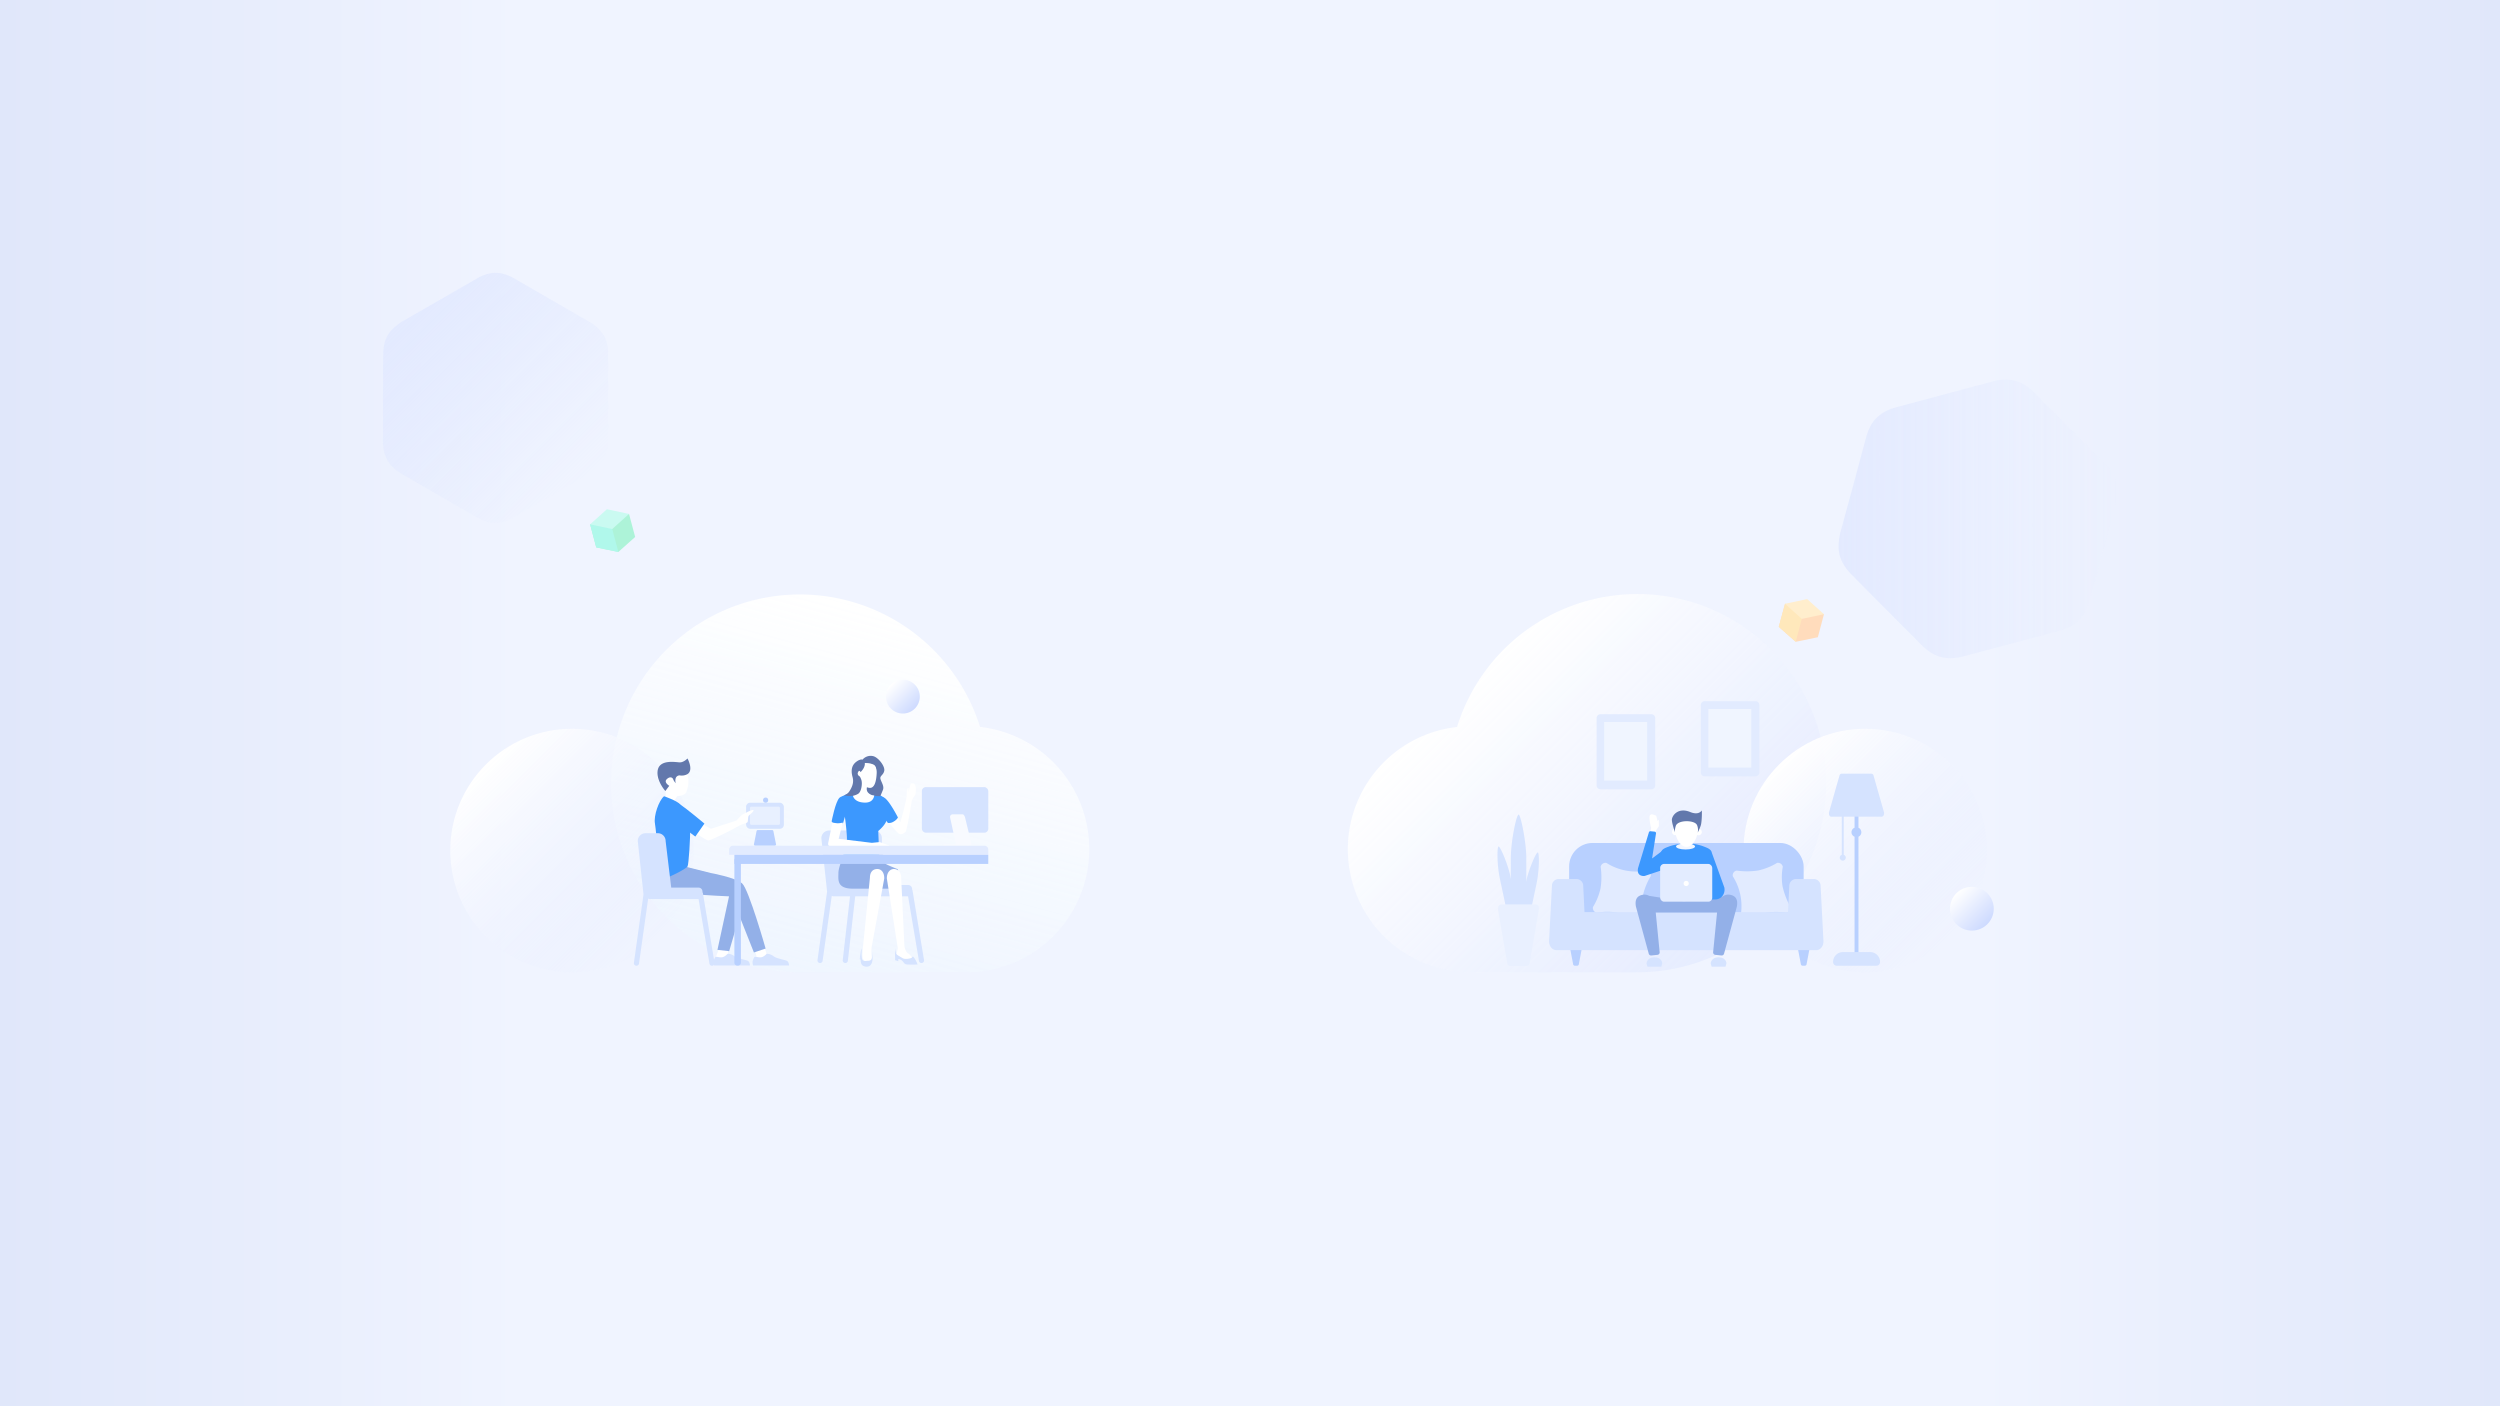 <svg xmlns="http://www.w3.org/2000/svg" xmlns:xlink="http://www.w3.org/1999/xlink" viewBox="0 0 1920 1080"><defs><linearGradient id="未命名的渐变" y1="540" x2="400" y2="540" gradientTransform="matrix(1, 0, 0, -1, 0, 1080)" gradientUnits="userSpaceOnUse"><stop offset="0" stop-color="#e0e7fa"/><stop offset="1" stop-color="#f0f4ff"/></linearGradient><linearGradient id="未命名的渐变_2" x1="1920" x2="1520" xlink:href="#未命名的渐变"/><linearGradient id="未命名的渐变_36" x1="1124.99" y1="522.87" x2="1333.17" y2="731.05" gradientUnits="userSpaceOnUse"><stop offset="0" stop-color="#fff"/><stop offset="1" stop-color="#e3eaff" stop-opacity="0.8"/></linearGradient><linearGradient id="未命名的渐变_26" x1="1366.34" y1="587.1" x2="1498.57" y2="719.33" gradientUnits="userSpaceOnUse"><stop offset="0" stop-color="#fff"/><stop offset="1" stop-color="#e3eaff" stop-opacity="0"/></linearGradient><linearGradient id="未命名的渐变_32" x1="1502.48" y1="685.98" x2="1526.29" y2="709.78" gradientUnits="userSpaceOnUse"><stop offset="0" stop-color="#fff"/><stop offset="1" stop-color="#cddaff"/></linearGradient><linearGradient id="未命名的渐变_39" x1="1128.9" y1="472.77" x2="1203.98" y2="752.98" gradientTransform="matrix(-1, 0, 0, 1, 1822.5, 0)" gradientUnits="userSpaceOnUse"><stop offset="0" stop-color="#fff"/><stop offset="1" stop-color="#eff6ff" stop-opacity="0.8"/></linearGradient><linearGradient id="未命名的渐变_26-2" x1="1449.27" y1="587.1" x2="1317.04" y2="719.33" gradientTransform="matrix(-1, 0, 0, 1, 1822.5, 0)" xlink:href="#未命名的渐变_26"/><linearGradient id="未命名的渐变_32-2" x1="684.26" y1="525.83" x2="702.64" y2="544.21" xlink:href="#未命名的渐变_32"/><linearGradient id="未命名的渐变_15" x1="314.52" y1="222.48" x2="446.57" y2="354.52" gradientTransform="translate(0 17)" gradientUnits="userSpaceOnUse"><stop offset="0" stop-color="#e3eaff"/><stop offset="1" stop-color="#e3eaff" stop-opacity="0"/></linearGradient><linearGradient id="未命名的渐变_15-2" x1="1411.98" y1="381.49" x2="1626" y2="381.49" xlink:href="#未命名的渐变_15"/></defs><title>login_bg</title><g id="图层_1" data-name="图层 1"><rect width="1920" height="1080" style="fill:#f0f4ff"/><rect width="400" height="1080" style="fill:url(#未命名的渐变)"/><rect x="1520" width="400" height="1080" style="fill:url(#未命名的渐变_2)"/></g><g id="图层_2" data-name="图层 2"><path d="M1402.5,601.7A145,145,0,0,0,1119,558.3a94.5,94.5,0,0,0,10.2,188.4h131.5A145,145,0,0,0,1402.5,601.7Z" style="fill:url(#未命名的渐变_36)"/><circle cx="1432.5" cy="653.2" r="93.5" style="fill:url(#未命名的渐变_26)"/><circle cx="1514.4" cy="697.9" r="16.8" style="fill:url(#未命名的渐变_32)"/><path d="M469.3,601.7a145,145,0,0,1,283.4-43.4,94.5,94.5,0,0,1-10.2,188.4H611A145,145,0,0,1,469.3,601.7Z" style="fill:url(#未命名的渐变_39)"/><circle cx="439.3" cy="653.2" r="93.5" style="fill:url(#未命名的渐变_26-2)"/><circle cx="693.4" cy="535" r="13" style="fill:url(#未命名的渐变_32-2)"/><g id="多边形_1" data-name="多边形 1"><path d="M453.2,247.5l-58.7-33.9c-10.4-5.8-18.7-4.9-27.2-.3-15.9,9.1-42.4,24.5-58.9,33.9-7.8,5.2-13.7,10.8-14.1,24.1-.2,18.9-.2,50.5-.2,69.1.4,10.3,4.5,18,15.3,24.1l57.1,33c8.9,5.2,18.5,5.8,28.8-.5l58.6-33.9c8.1-5.2,13-12.3,13.1-22.4,0-19.2,0-52.4,0-71.2C466.7,260.1,462,252.6,453.2,247.5Z" style="fill-rule:evenodd;fill:url(#未命名的渐变_15)"/></g><g id="多边形_1-2" data-name="多边形 1"><path d="M1617.6,357,1560,299.4c-7.9-7.4-17.8-9.6-29.1-6.6l-75.1,20.1c-13.1,3.7-19.2,11.2-22.3,21.8-5.5,20.3-14.5,54.2-20.3,75-2.2,10.5-2.3,19.8,8.1,30.9,15.2,15.4,40.7,41,55.8,56.1,8.6,8,18.2,11,32,7.1l73-19.5c11.4-3.1,19.7-10.2,23-23.7l20-74.8C1627.4,374.9,1625.6,365.3,1617.6,357Z" style="fill-rule:evenodd;fill:url(#未命名的渐变_15-2)"/></g><g id="矩形_6" data-name="矩形 6"><polygon points="483.1 394.7 453.2 402.7 457.9 420.4 474.9 423.9 487.8 412.4 483.1 394.7" style="fill:#adf3d8;fill-rule:evenodd"/></g><g id="矩形_6-2" data-name="矩形 6"><polygon points="468.2 398.8 453.2 402.7 457.9 420.4 474.9 423.9 468.2 398.8" style="fill:#b0f8eb;fill-rule:evenodd"/></g><g id="矩形_7" data-name="矩形 7"><polygon points="466.1 391.1 453.2 402.7 470.2 406.3 483.1 394.7 466.1 391.1" style="fill:#cafaf1;fill-rule:evenodd"/></g><g id="矩形_6-3" data-name="矩形 6"><polygon points="1370.9 463.7 1366.1 481.4 1379.1 492.9 1396.1 489.4 1400.8 471.7 1370.9 463.7" style="fill:#ffdcbc;fill-rule:evenodd"/></g><g id="矩形_6-4" data-name="矩形 6"><polygon points="1370.9 463.7 1366.1 481.4 1379.1 492.9 1385.8 467.8 1370.9 463.7" style="fill:#ffe8bb;fill-rule:evenodd"/></g><g id="矩形_7-2" data-name="矩形 7"><polygon points="1387.9 460.1 1370.9 463.7 1383.8 475.3 1400.8 471.7 1387.9 460.1" style="fill:#ffeecd;fill-rule:evenodd"/></g><g id="s_leg" data-name="s leg"><path d="M1214.1,723h-7.5a1.5,1.5,0,0,0-1.5,1.5l3,15.7a1.5,1.5,0,0,0,1.5,1.5h1.5a1.5,1.5,0,0,0,1.5-1.5l3-15.7A1.5,1.5,0,0,0,1214.1,723Zm174.9,0h-7.5a1.5,1.5,0,0,0-1.5,1.5l3,15.7a1.5,1.5,0,0,0,1.5,1.5h1.5a1.5,1.5,0,0,0,1.5-1.5l3-15.7A1.5,1.5,0,0,0,1389,723Z" style="fill:#b8d0ff;fill-rule:evenodd"/></g><g id="back"><rect x="1205.1" y="647.4" width="180.1" height="74.91" rx="18" ry="18" style="fill:#b8d0ff"/></g><g id="pillow"><path d="M1267.7,673a3.7,3.7,0,0,0-3-4.4,42.9,42.9,0,0,1-31-5.9,3.8,3.8,0,0,0-4.4,3,55,55,0,0,1-.1,16.6,46.8,46.8,0,0,1-5.8,14.3,3.7,3.7,0,0,0,3,4.4,43.8,43.8,0,0,1,15-.2,59.1,59.1,0,0,1,15.9,6.1,3.8,3.8,0,0,0,4.4-3,50.4,50.4,0,0,1,0-16A51.1,51.1,0,0,1,1267.7,673Z" style="fill:#e2ebff;fill-rule:evenodd"/></g><g id="pillow-2" data-name="pillow"><path d="M1375.1,696.6a58.8,58.8,0,0,1-6.1-15.9,43.6,43.6,0,0,1,.2-15,3.8,3.8,0,0,0-4.4-3,46.9,46.9,0,0,1-14.4,5.8,55.3,55.3,0,0,1-16.6.1,3.7,3.7,0,0,0-3,4.4,42.7,42.7,0,0,1,5.9,30.9,3.8,3.8,0,0,0,4.4,3,51.3,51.3,0,0,1,15-5.9,50.7,50.7,0,0,1,16,0A3.7,3.7,0,0,0,1375.1,696.6Z" style="fill:#e2ebff;fill-rule:evenodd"/></g><g id="f"><path d="M1400.4,722.5l-2.2-42.5a5.2,5.2,0,0,0-5.1-4.9h-13.8a5.2,5.2,0,0,0-5.1,4.9l-1,20.5H1216.9l-1-20.5a5.2,5.2,0,0,0-5.1-4.9h-13.8a5.2,5.2,0,0,0-5.1,4.9l-2.2,42.5c-.2,3.9,2.3,7.2,5.6,7.2h199.5C1398.1,729.8,1400.6,726.5,1400.4,722.5Z" style="fill:#d5e3ff;fill-rule:evenodd"/></g><g id="legs"><path d="M1328.7,687.2a7.1,7.1,0,0,0-5.7,1.3l-29.9,3.7-26.6-4.2a7.2,7.2,0,0,0-4.9-.8c-4.8.8-6.1,4.3-5.2,9.1l9.8,36a1.9,1.9,0,0,0,2.2,1.5l4.7-.5a1.9,1.9,0,0,0,1.5-2.2l-3-30.3h47.1l-3,30.3a1.9,1.9,0,0,0,1.5,2.2l4.7.5a1.9,1.9,0,0,0,2.2-1.5l9.8-36C1334.8,691.5,1333.5,688,1328.7,687.2Z" style="fill:#93b0e8;fill-rule:evenodd"/></g><g id="shoes"><path d="M1270.5,735.2c-5.6,0-6,4.6-6,4.6l.7,2.6h10.7l.7-2.6S1276.5,735.2,1270.5,735.2Zm49.3,0c-5.6,0-6,4.6-6,4.6l.7,2.6h10.7l.7-2.6S1325.8,735.2,1319.8,735.2Z" style="fill:#d5e3ff;fill-rule:evenodd"/></g><g id="body"><path d="M1324.3,681.6l-9.6-26.6c-.5-3-3.7-3.9-7.3-5.3a40.7,40.7,0,0,0-11.9-2,50.7,50.7,0,0,0-12.6,2c-4,1.5-6.8,2.3-7.3,5.3l1.7,26.6c-.9,4.9,2.3,9.2,7.3,9.2h32.5C1322,690.8,1325.2,686.5,1324.3,681.6Z" style="fill:#3c98fe;fill-rule:evenodd"/></g><g id="形状_5" data-name="形状 5"><path d="M1273,630.5l-1-4s-3.2-1.5-4-1-1.6.6-1,5a35.4,35.4,0,0,0,1,5c.4,1.3-2,7-2,7l5-2,1-3,2-3v-5Z" style="fill:#fff;fill-rule:evenodd"/></g><g id="arms"><path d="M1278.5,667.6l-1.3-14.6-8.4,6.3,3-19.2a1.2,1.2,0,0,0-1-1.4l-3.1-.3a1.2,1.2,0,0,0-1.4,1l-8.3,27.4c-.6,3.1.3,5.4,3.4,5.9a5,5,0,0,0,1.8,0h0Z" style="fill:#3c98fe;fill-rule:evenodd"/></g><g id="o"><ellipse cx="1294.5" cy="650.1" rx="7.3" ry="2.3" style="fill:#f2f6ff"/></g><g id="pc"><rect x="1275" y="663.5" width="40" height="29" rx="3" ry="3" style="fill:#e3ecff"/></g><g id="椭圆_2" data-name="椭圆 2"><circle cx="1295" cy="678.5" r="2" style="fill:#fff"/></g><g id="face"><path d="M1304.5,636.5h-.7c-.4-5.5-4.1-9-8.6-9s-8.2,3.5-8.6,8.9h0a2.5,2.5,0,0,0,0,5h.5c1.2,4.7,4.4,9,8.1,9s7.1-4.4,8.2-9.2a2.5,2.5,0,0,0,1.1.3,2.5,2.5,0,0,0,0-5Z" style="fill:#fff;fill-rule:evenodd"/></g><g id="hair"><path d="M1306.9,622.5c-.2.1-2.1,3.9-8.9,1.1-9.5-3.9-14.2,3.2-14,6.3s2.5,9.6,2.5,9.6-.6-1.8.5-5.2c1.6-4.8,14.5-4.6,16.3-.7a8.9,8.9,0,0,1,.5,5.9,34.3,34.3,0,0,0,2.5-5.9C1307.1,630.5,1307.2,622.4,1306.9,622.5Z" style="fill:#6278ac;fill-rule:evenodd"/></g><g id="_" data-name="|"><path d="M1429.5,639.1a3.7,3.7,0,0,0-2.2-3.4V612.2h-3v23.5a3.7,3.7,0,0,0,0,6.9v91.7h3V642.6A3.7,3.7,0,0,0,1429.5,639.1Z" style="fill:#b8d0ff;fill-rule:evenodd"/></g><g id="_2" data-name="|"><path d="M1416,656.5V623.4a.8.8,0,1,0-1.5,0v33.1a2.3,2.3,0,1,0,1.5,0Z" style="fill:#d5e3ff;fill-rule:evenodd"/></g><g id="圆角矩形_1" data-name="圆角矩形 1"><path d="M1446.9,623.8l-8-28.1a1.8,1.8,0,0,0-1.7-1.5h-22.8a1.8,1.8,0,0,0-1.7,1.5l-8,28.1c-.3,1.8.4,3.4,1.6,3.4h38.9C1446.5,627.1,1447.2,625.6,1446.9,623.8Z" style="fill:#d5e3ff;fill-rule:evenodd"/></g><g id="_3" data-name="="><path d="M1436.1,731.2h-20.7a7.6,7.6,0,0,0-7.6,7.6h0a2.9,2.9,0,0,0,2.9,2.9h30.3a2.9,2.9,0,0,0,2.9-2.9h0A7.6,7.6,0,0,0,1436.1,731.2Z" style="fill:#d5e3ff;fill-rule:evenodd"/></g><g id="_4" data-name="|"><path d="M1166.3,625.6c-1.7,0-6,20.5-6,33.8v43.1a2.5,2.5,0,0,0,2.5,2.5h6.9a2.5,2.5,0,0,0,2.5-2.5V659.5C1172.3,647.1,1167.9,625.6,1166.3,625.6Z" style="fill:#d5e3ff;fill-rule:evenodd"/></g><g id="_5" data-name="/"><path d="M1165.1,697.1l-5.1-24c-2.1-10-7.9-23.2-9.1-23s-1.3,13.8,1,24.7l5.1,24a2.1,2.1,0,0,0,2.4,1.6l4-.9A2.1,2.1,0,0,0,1165.1,697.1Z" style="fill:#d5e3ff;fill-rule:evenodd"/></g><g id="_6" data-name="/"><path d="M1181,654.7c-1.2-.3-7,12.9-9.1,23l-5.1,24a2.1,2.1,0,0,0,1.6,2.4l4,.9a2.1,2.1,0,0,0,2.4-1.6l5.1-24C1182.3,668.5,1182.3,654.9,1181,654.7Z" style="fill:#d5e3ff;fill-rule:evenodd"/></g><g id="cup"><path d="M1178.9,694.6h-25.4c-2.1,0-3.3,1-2.9,4.8l7,40.5a2.2,2.2,0,0,0,2.1,2h12.9a2.2,2.2,0,0,0,2.1-2l7-40.5C1182.3,695.5,1181,694.6,1178.9,694.6Z" style="fill:#e9f0ff;fill-rule:evenodd"/></g><g id="photo"><path d="M1268.2,548.5h-39a3,3,0,0,0-3,3v51.7a3,3,0,0,0,3,3h39a3,3,0,0,0,3-3V551.5A3,3,0,0,0,1268.2,548.5Zm80-10h-39a3,3,0,0,0-3,3v51.7a3,3,0,0,0,3,3h39a3,3,0,0,0,3-3V541.5A3,3,0,0,0,1348.2,538.5Z" style="fill:#e2ebff;fill-rule:evenodd"/></g><g id="矩形_4" data-name="矩形 4"><path d="M1232,599.5h33v-45h-33Zm80-55v45h33v-45Z" style="fill:#f0f5ff;fill-rule:evenodd"/></g><g id="圆角矩形_8" data-name="圆角矩形 8"><path d="M700.9,684.4a2,2,0,0,0-.4-1.2v-.5a3,3,0,0,0-3-3H677.3V643.8a6,6,0,0,0-6-6H636.8a6,6,0,0,0-6,6l4.4,41-7.4,52.8a2,2,0,0,0,2,2h0a2,2,0,0,0,2-2l7-49.6a3,3,0,0,0,1.5.4h12.5l-5.6,49.2a2,2,0,0,0,2,2h0a2,2,0,0,0,2-2l5.6-49.2h40.6l8.3,49.2a2,2,0,0,0,2,2h0a2,2,0,0,0,2-2Z" style="fill:#d5e3ff;fill-rule:evenodd"/></g><g id="qunzi"><path d="M689.4,667.5s-9.6-3.7-9.7-4.5a64,64,0,0,0-1.5-6.7H648.4s-4.5,9.2-4.5,14.2-1.5,12,11.2,12h27.6C694.3,682.5,689.4,667.5,689.4,667.5Z" style="fill:#93b0e8;fill-rule:evenodd"/></g><g id="legs-2" data-name="legs"><path d="M679.1,674.7c.1-4.8-2.4-7.5-5.7-7.3s-5.3,2.6-5.3,6.7L662.6,729c0,.5-.5,5.1,0,6.8a4.3,4.3,0,0,0,3,3s4.4,2.2,3.8-4.5a33,33,0,0,1,0-6.8Zm18,57.3c-1.1-.7-2.1-3.2-2.5-5.3l-2.5-52.6c0-4.1-2.3-6.5-5.3-6.7s-5.8,2.5-5.7,7.3l8.4,53.5c0,1.2-1.4,5.2-.5,5.3a22,22,0,0,1,3,2.3c2.3,1.9,5.8,3.7,7.2,3.7,3.2,0,3.3-1.5,3.3-1.5S699.8,733.8,697.2,732Z" style="fill:#fff;fill-rule:evenodd"/></g><g id="shoes-2" data-name="shoes"><path d="M669.4,736.5c-.6,1.3-2.1,1.4-3.2,1.4s-3.8,1-4.3-2.1a24.4,24.4,0,0,1-.2-3.7c0-.9.2-3.8.2-3.8a15.1,15.1,0,0,0-.8,2.3c-.2,1.3-.7,5.2-.8,6a.4.4,0,0,0,.7.1c0-.6,0-1.3.1-1.9a4.1,4.1,0,0,1,0,1.7H661c-.1,2.9.3,5.8,4.6,5.9,6.4.1,4.2-11.1,4.2-11.1S670.2,734.9,669.4,736.5Zm32.8-.7c-1.6-2.2-1.3-.4-2.5,0s-4.7,1.2-6.6,0-4.4-2.3-4.9-3.4a21.4,21.4,0,0,1-.8-4.2s-.1,5,0,6.7a12.3,12.3,0,0,1,0,2.5l2.5.8v-1.7a5.3,5.3,0,0,1,3.3,1.7c1.4,1.6,1.4,2.2,3.3,2.5a66.2,66.2,0,0,0,8.2,0A20.6,20.6,0,0,0,702.2,735.8Z" style="fill:#d5e3ff;fill-rule:evenodd"/></g><g id="arm-r"><path d="M699.6,601.8c-.4.1-1.9,7.2-2,6.7s.4-3.2,0-3.4-.9,1.2-1.1,2.9-.2,3.2-.2,3.2a31,31,0,0,1-.9,5.1c-1.5,7-3.9,15.1-3.9,15.1l-3.4-4.7a5.7,5.7,0,0,1-2.7,2.7,23.4,23.4,0,0,1-3.4,1.3s6,7.9,8.1,9.4,4.6-.4,5.4-1.3,3.1-13.4,4.7-23.6c.2-1.4,2.7-4.7,2.7-4.7S705.3,600.3,699.6,601.8Z" style="fill:#fff;fill-rule:evenodd"/></g><g id="xiuzi-r"><path d="M678.9,612.5c-3.3-1.6-6.1,1.4-5.4,5.6s8.4,13.9,8.4,13.9a6.3,6.3,0,0,0,4.2-.9c2.9-1.6,3.5-3.3,3.5-3.3S682.8,614.4,678.9,612.5Z" style="fill:#3c98fe;fill-rule:evenodd"/></g><g id="t-s"><path d="M681,626.7c-2.5-7.5-1-13.1-2.7-14.5s-11.7-6.3-15.2-6.3-11.8,3.6-15.6,5.3,1.4,16.4,1.4,16.4,1.1,7.4,1.5,15-2.9,13.8-2.9,13.8a97.1,97.1,0,0,0,15.4.6l12.3-.6-.7-18.2S682.7,631.7,681,626.7Z" style="fill:#3c98fe;fill-rule:evenodd"/></g><g id="xiuzi-l"><path d="M644.8,612.6c-3.2,2.9-6.1,18.2-6.1,18.2s.7,2,4.1,2,4.7-.7,4.7-.7,3.7-12,4.1-16.9C651.8,612.4,647.5,610.1,644.8,612.6Z" style="fill:#3c98fe;fill-rule:evenodd"/></g><g id="arm-l"><path d="M682.2,649.1l-6.6-2.4-6,.6-25.5-3.1,3.1-12.5a12.6,12.6,0,0,1-3.7.6,25.4,25.4,0,0,1-4.2-.6s-2.8,13.6-3.1,15-.9,3.6,3.6,3.6h43S683.8,649.7,682.2,649.1Z" style="fill:#fff;fill-rule:evenodd"/></g><g id="hair-r"><path d="M670.9,580.8a8.2,8.2,0,0,0-8.3,2.4c.5,6.7,6.9,2.7,8.8,4.4a3.5,3.5,0,0,1,1.1,3.8l-6.2,12.3s-3.9,4.2,2.6,6.8a20.5,20.5,0,0,0,7.2.9s.9-2,2-4.8-1.2-5.8-1.9-8.3,2.2-2.9,2.9-6.3S674.8,582,670.9,580.8Z" style="fill:#6278ac;fill-rule:evenodd"/></g><g id="neck"><path d="M666.5,608.5c-2-2.5,0-7.8,0-7.8l-6.5-4.4a50.3,50.3,0,0,1,0,7.2c-.3,4.4-5,7.4-5,7.4s.7,5.6,9.7,5.5c6.4-.1,6.7-5.5,6.7-5.5A6.6,6.6,0,0,1,666.5,608.5Z" style="fill:#fff;fill-rule:evenodd"/></g><g id="face-2" data-name="face"><path d="M664.5,586c-4.1,0-6.5,2.2-6.5,7.7a8.5,8.5,0,0,0,.1.9,1.9,1.9,0,0,0-.9,1.6,1.9,1.9,0,0,0,1.8,1.9h.2c1.9,3.9,5.8,7,9,7s4.8-4.4,5.1-11.4S668.6,586,664.5,586Z" style="fill:#fff;fill-rule:evenodd"/></g><g id="hair-l"><path d="M660.4,596.4s-2.5-1.2-1.4-3.4,1.9,0,1.9,0,5.4-4.9,2.4-9.3c0,0-1.7-1.4-5.2,1s-5,6.1-3.3,12.2c1.2,4.4-.7,8-2.4,10.7a7.2,7.2,0,0,1-4.3,3.2s6.1,1.9,11-1.2c2.4-1.5,3.4-7.8,2.4-10.7A14.8,14.8,0,0,0,660.4,596.4Z" style="fill:#6278ac;fill-rule:evenodd"/></g><g id="圆角矩形_11" data-name="圆角矩形 11"><path d="M594,638.5a1,1,0,0,0-1-1H582a1,1,0,0,0-1,1l-2,10a1,1,0,0,0,1,1h15a1,1,0,0,0,1-1Z" style="fill:#b8d0ff;fill-rule:evenodd"/></g><g id="圆角矩形_12" data-name="圆角矩形 12"><rect x="573" y="616.5" width="29" height="20" rx="3" ry="3" style="fill:#d5e3ff"/></g><g id="圆角矩形_14" data-name="圆角矩形 14"><rect x="576" y="619.5" width="23" height="14" rx="1" ry="1" style="fill:#e8f0ff"/></g><g id="圆角矩形_13" data-name="圆角矩形 13"><circle cx="588" cy="614.5" r="2" style="fill:#b8d0ff"/></g><g id="圆角矩形_5" data-name="圆角矩形 5"><rect x="708" y="604.5" width="51" height="35" rx="3" ry="3" style="fill:#d5e3ff"/></g><g id="圆角矩形_6" data-name="圆角矩形 6"><path d="M745.9,647.4l-4.8-19.9c-.6-1.2-.9-2.1-2-2.1h-7.5a2.1,2.1,0,0,0-2,2.1l4.6,21h-9.5a.5.5,0,0,0,0,1h20A1.4,1.4,0,0,0,745.9,647.4Z" style="fill:#f8faff;fill-rule:evenodd"/></g><g id="foot"><path d="M589,733.5l-3-10-7,3,2,8-1,4,6,1,9-2Zm-29-10-7,3-3,8v4l6,1,9-2-6-4Z" style="fill:#fff;fill-rule:evenodd"/></g><g id="shoes-3" data-name="shoes"><path d="M604.3,737.9c-1.7-.8-8.3-1.8-10.3-3.6a8.7,8.7,0,0,0-5.2-1.8s-2,2.4-4.3,2.7-4.9-1-5.2,0a9,9,0,0,0-1.3,3.2,6.7,6.7,0,0,0,.4,3.1H606S605.9,738.7,604.3,737.9Zm-30,0c-1.7-.8-8.3-1.8-10.3-3.6a8.7,8.7,0,0,0-5.2-1.8s-2,2.4-4.3,2.7-4.9-1-5.2,0a9,9,0,0,0-1.3,3.2,6.7,6.7,0,0,0,.4,3.1H576S575.9,738.7,574.3,737.9Z" style="fill:#d5e3ff;fill-rule:evenodd"/></g><g id="legs-3" data-name="legs"><path d="M588,728.5s-12.9-45.4-18-50-24-8-24-8l-20-5-18,5s-1.9,9.9,4,13,39.2,4.5,47.9,4.9L551,729.5l9,1,7.9-27,11.1,28Z" style="fill:#93b0e8;fill-rule:evenodd"/></g><g id="face-3" data-name="face"><path d="M526,591.5c-12.1-9.2-19.5-2.9-21,4-.9,4.3,5.4,9.7,6,12s0,7,0,7l6,2,3-5s5.9-.3,7-3C531.4,597.5,526,591.5,526,591.5Z" style="fill:#fff;fill-rule:evenodd"/></g><g id="hair-2" data-name="hair"><path d="M528,582.5s-2.9,3.1-6,3-16.2-2.7-17,7c-.7,7.6,6,15,6,15l3-4s-4.4-2.6-2-5,4.5-1.5,5,0a9.5,9.5,0,0,0,2,3,6.2,6.2,0,0,1,0-4,3.2,3.2,0,0,1,3-2,9,9,0,0,0,6-1C532.9,591.4,528,582.5,528,582.5Z" style="fill:#6278ac;fill-rule:evenodd"/></g><g id="t-s-2" data-name="t-s"><path d="M530,635.5c-.3-7.4-6-15.5-8-18s-12-6-12-6c-4,3.3-8.1,15-7,21s4,44,4,44,18-7.6,21-11C528.9,664.5,530.3,642.8,530,635.5Z" style="fill:#3c98fe;fill-rule:evenodd"/></g><g id="arms-2" data-name="arms"><path d="M570.4,625.5c-1.6.9-4.8,4.7-4.8,4.7L546,636.5l-11-6-4,7s11.3,8.1,13,8,15.7-6.8,23.8-11.4c2.4-1.4,5.5-1.8,6.2-2.6s.2-4,1-5,3.8-2.9,3.7-4.2S571.2,625,570.4,625.5Z" style="fill:#fff;fill-rule:evenodd"/></g><g id="xiuzi"><path d="M522,617.5c-2.4-1.6-3.1-.1-5,2s.4,9.4,3,12,14,11,14,11l7-10S527.6,621.3,522,617.5Z" style="fill:#3c98fe;fill-rule:evenodd"/></g><g id="圆角矩形_8-2" data-name="圆角矩形 8"><path d="M539.9,686.4a2,2,0,0,0-.4-1.2v-.5a3,3,0,0,0-3-3h-21l-4.3-35.8a6,6,0,0,0-6-6h-9.4a6,6,0,0,0-6,6l4.4,41-7.4,52.8a2,2,0,0,0,2,2h0a2,2,0,0,0,2-2l7-49.6a3,3,0,0,0,1.5.4h37.2l8.3,49.2a2,2,0,0,0,2,2h0a2,2,0,0,0,2-2Z" style="fill:#d5e3ff;fill-rule:evenodd"/></g><g id="top"><path d="M756,649.5H563a3,3,0,0,0-3,3v4H759v-4A3,3,0,0,0,756,649.5Z" style="fill:#e2ebff;fill-rule:evenodd"/></g><g id="圆角矩形_4" data-name="圆角矩形 4"><rect x="564" y="656.5" width="195" height="7" style="fill:#b8d0ff"/></g><g id="圆角矩形_10" data-name="圆角矩形 10"><path d="M566.2,658.5h.5a2.3,2.3,0,0,1,2.3,2.3v78.5a2.3,2.3,0,0,1-2.3,2.3h-.5a2.3,2.3,0,0,1-2.2-2.2V660.7a2.2,2.2,0,0,1,2.2-2.2Z" style="fill:#b8d0ff"/></g></g></svg>